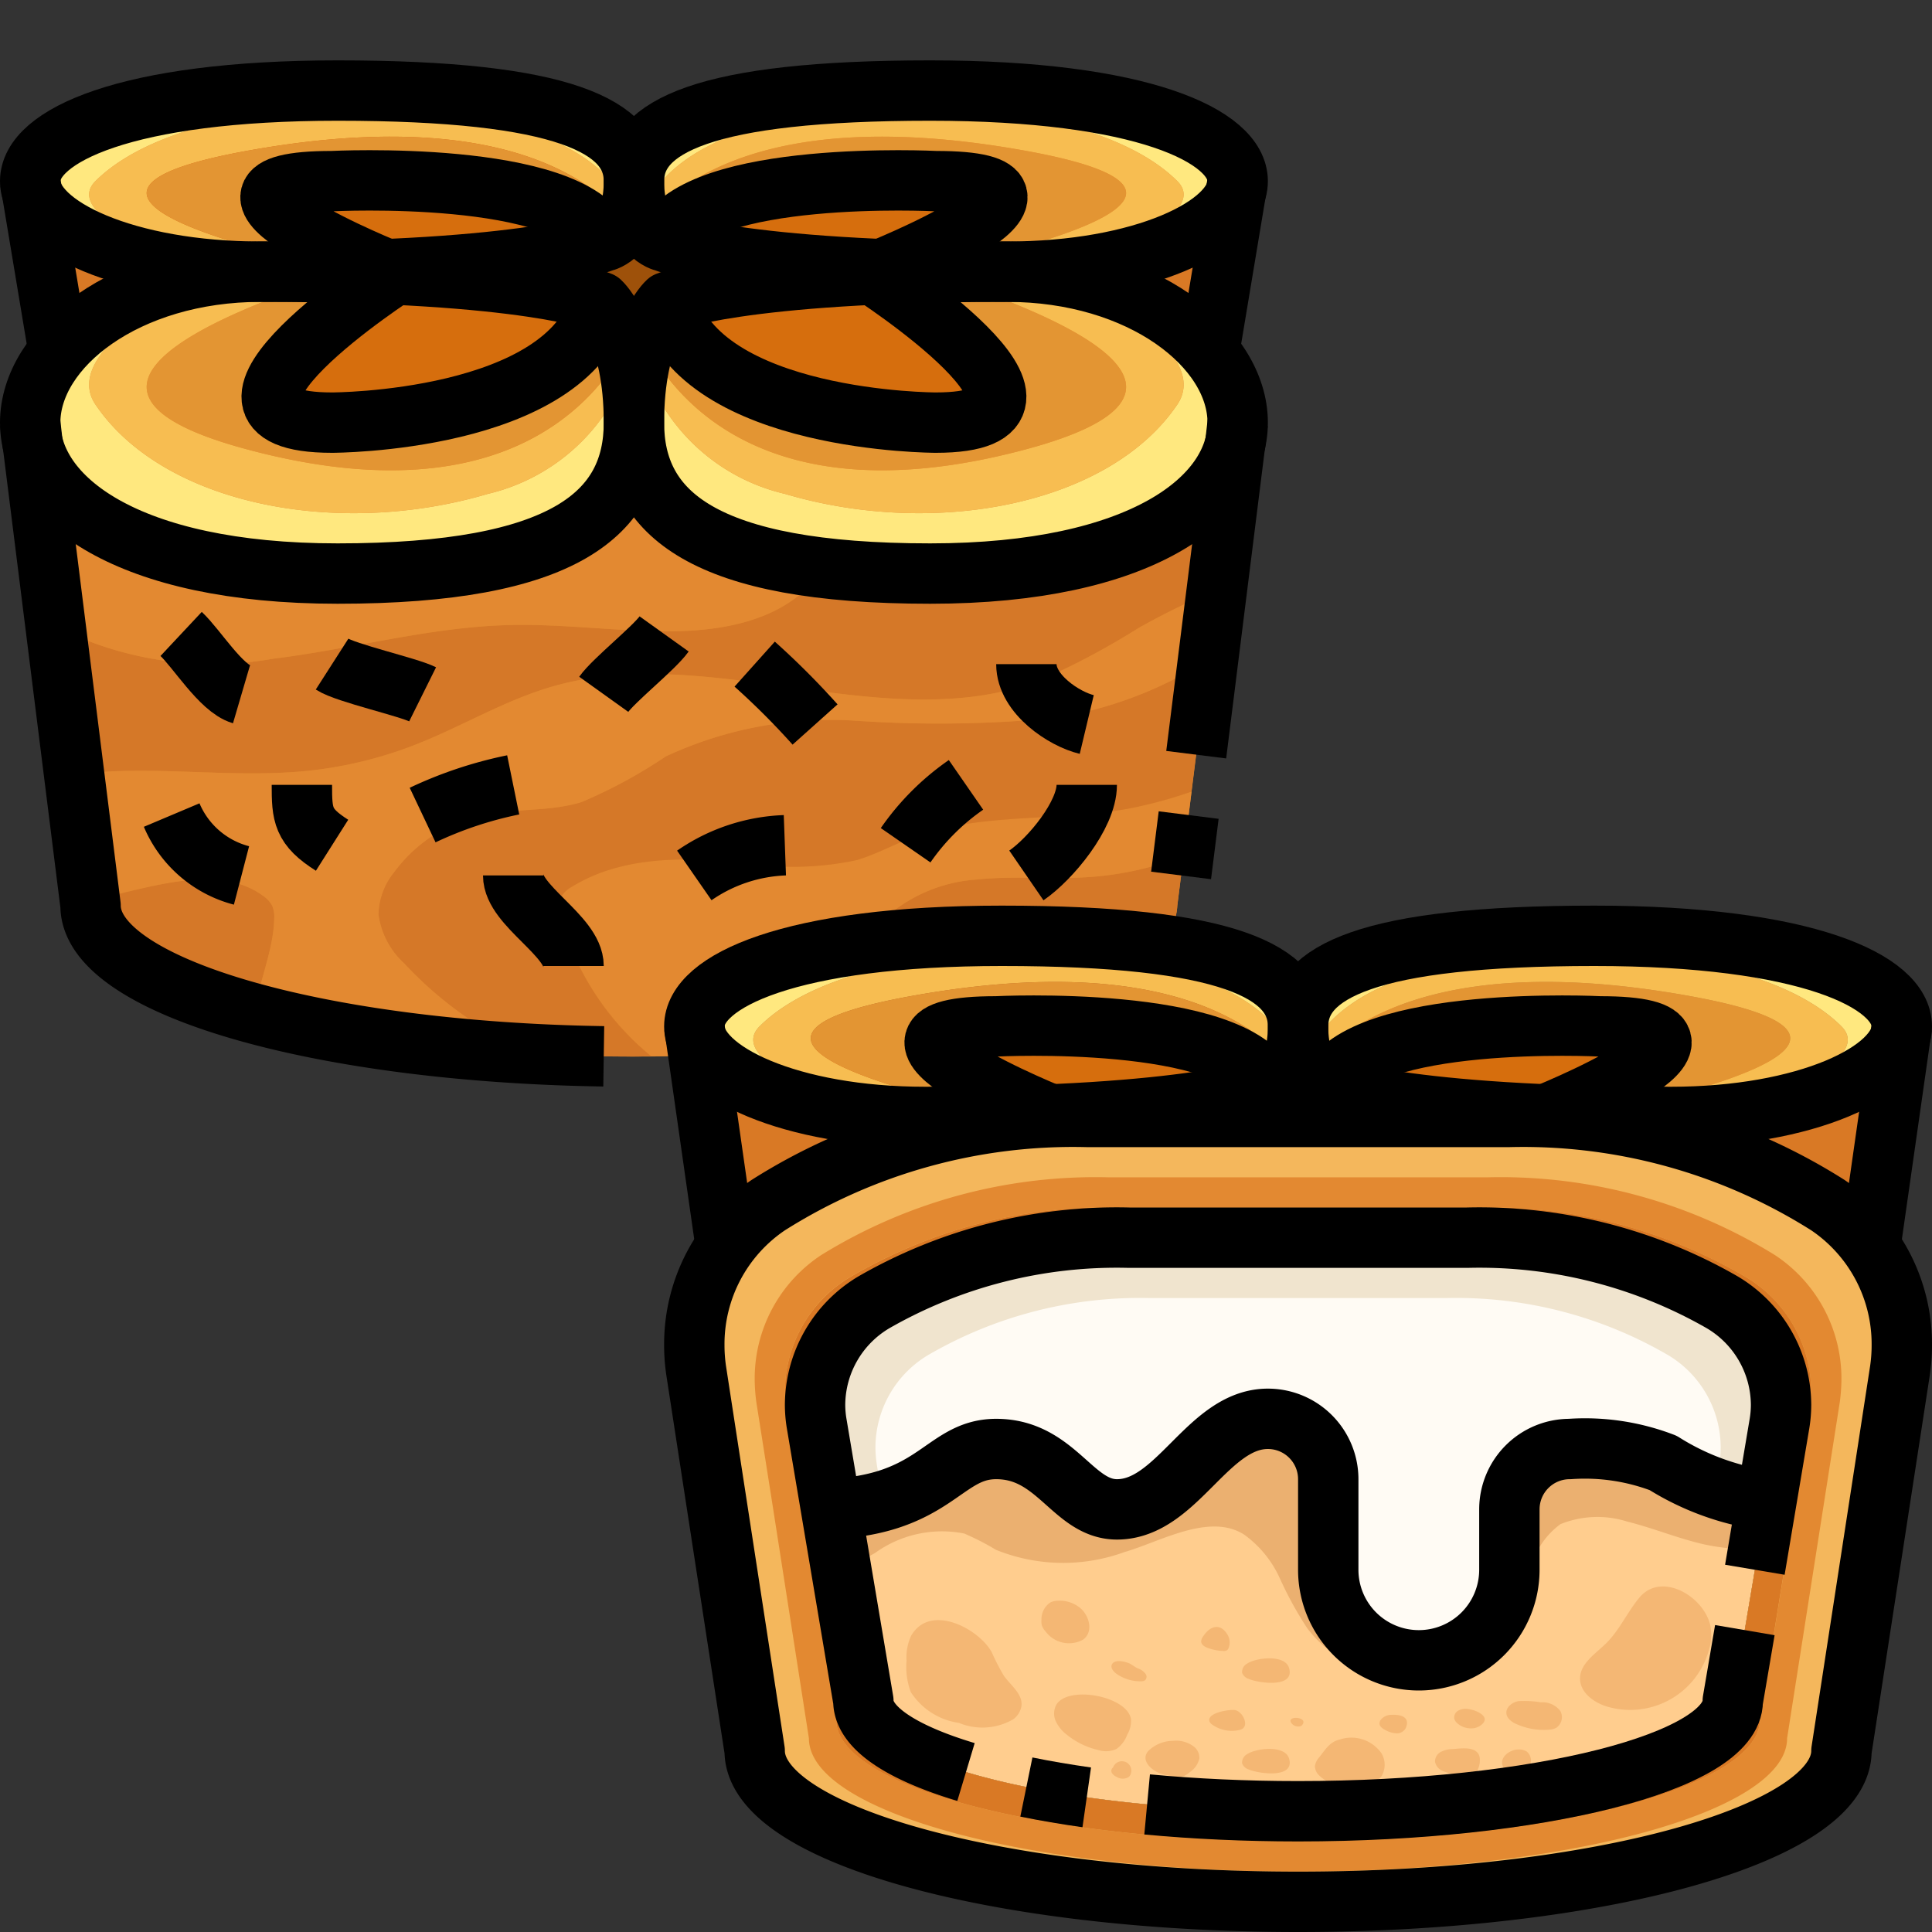 <svg xmlns="http://www.w3.org/2000/svg" viewBox="0 0 64 64"><rect x="0" y="0" width="64" height="64" fill="#333333" stroke="none"/><g id="_07-kouign-amann" data-name="07-kouign-amann"><path d="M36,37c-.34,0-.67.01-1,.02V37s-.07-.03-.2-.08C40.34,36.68,42,36,42,36s1-.2,1-2c0,1.8,1,2,1,2s1.66.68,7.2.92c-.13.05-.2.08-.2.08v.02c-.33-.01-.66-.02-1-.02Z" style="fill:#7f4136"/><path d="M13.08,9.09C11.82,9.04,10.35,9,8.64,9c1.59,0,2.97-.03,4.16-.08C18.34,8.68,20,8,20,8s1-.2,1-2c0,1.8,1,2,1,2s1.66.68,7.2.92c1.19.05,2.57.08,4.16.08-1.71,0-3.18.04-4.44.09-5.28.26-6.81.91-6.81.91S21,11,21,14c0-3-1.11-4-1.11-4S18.36,9.35,13.08,9.09Z" style="fill:#9e510a"/><path d="M53,34c5.01,0-.64,2.44-1.8,2.92C45.66,36.68,44,36,44,36,45.11,33.6,53,34,53,34Z" style="fill:#df862a"/><path d="M33,34s7.89-.4,9,2c0,0-1.66.68-7.2.92C33.64,36.44,27.99,34,33,34Z" style="fill:#df862a"/><path d="M28.92,9.09C29.95,9.77,36.11,14,31,14c0,0-7.78,0-8.89-4C22.11,10,23.64,9.35,28.92,9.09Z" style="fill:#df862a"/><path d="M19.89,10C18.78,14,11,14,11,14c-5.11,0,1.05-4.23,2.08-4.91C18.36,9.35,19.89,10,19.89,10Z" style="fill:#df862a"/><path d="M11,6s7.89-.4,9,2c0,0-1.66.68-7.2.92C11.64,8.44,5.99,6,11,6Z" style="fill:#df862a"/><path d="M31,6c5.01,0-.64,2.44-1.8,2.92C23.66,8.68,22,8,22,8,23.11,5.6,31,6,31,6Z" style="fill:#df862a"/><path d="M44,36s-1-.2-1-2,2.29-3,9.81-3C59.82,31,63,32.5,63,34l-.04.28c-.36,1.4-3.42,2.72-7.6,2.72-1.59,0-2.97-.03-4.16-.08C52.36,36.44,58.01,34,53,34,53,34,45.11,33.6,44,36Z" style="fill:#d76711"/><path d="M33.19,31a40.49,40.49,0,0,1,5.21.28c3.43.45,4.6,1.43,4.6,2.72,0,1.8-1,2-1,2-1.11-2.4-9-2-9-2-5.01,0,.64,2.44,1.8,2.92-1.19.05-2.57.08-4.16.08-3.5,0-6.21-.92-7.21-2.05a1.549,1.549,0,0,1-.39-.67L23,34C23,32.5,26.18,31,33.19,31Z" style="fill:#d76711"/><path d="M31,6s-7.89-.4-9,2c0,0-1-.2-1-2s2.29-3,9.81-3C37.82,3,41,4.5,41,6l-.05.31C40.55,7.7,37.51,9,33.36,9c-1.59,0-2.97-.03-4.16-.08C30.36,8.44,36.01,6,31,6Z" style="fill:#d76711"/><path d="M20,8c-1.11-2.4-9-2-9-2-5.01,0,.64,2.44,1.8,2.92-1.19.05-2.57.08-4.16.08C4.49,9,1.45,7.7,1.05,6.31L1,6C1,4.5,4.18,3,11.19,3,18.71,3,21,4.2,21,6S20,8,20,8Z" style="fill:#d76711"/><path d="M1.94,11.66A8.71,8.71,0,0,1,8.64,9c1.71,0,3.18.04,4.44.09C12.05,9.77,5.89,14,11,14c0,0,7.78,0,8.89-4,0,0,1.11,1,1.11,4s-2.29,5-9.81,5c-6.31,0-9.52-2.03-10.1-4.26a.06.06,0,0,0-.01-.04L1,14A3.642,3.642,0,0,1,1.94,11.66Z" style="fill:#d76711"/><path d="M21,14c0-3,1.11-4,1.11-4C23.22,14,31,14,31,14c5.11,0-1.05-4.23-2.08-4.91C30.18,9.04,31.65,9,33.36,9a8.71,8.71,0,0,1,6.7,2.66A3.642,3.642,0,0,1,41,14l-.08.7a.06.06,0,0,0-.01.04C40.33,16.97,37.12,19,30.81,19,23.29,19,21,17,21,14Z" style="fill:#d76711"/><path d="M59,46.53a4.457,4.457,0,0,1-.05.63l-.43,2.55L58,49.62a8.5,8.5,0,0,1-2.91-1.16A7.275,7.275,0,0,0,52,48a2.006,2.006,0,0,0-2,2v2a3,3,0,0,1-6,0V49a2.015,2.015,0,0,0-2-2c-2,0-3,3-5,3-1.47,0-2-2-4-2-1.75,0-1.98,1.82-5.47,1.99l-.48-2.83a4.457,4.457,0,0,1-.05-.63,3.981,3.981,0,0,1,1.96-3.4A16.215,16.215,0,0,1,37.4,41H48.6a16.215,16.215,0,0,1,8.44,2.13A3.981,3.981,0,0,1,59,46.53Z" style="fill:#fffbf4"/><path d="M58.52,49.71,57.4,56.35C57.4,58.36,50.95,60,43,60s-14.4-1.64-14.4-3.65l-1.07-6.36C31.02,49.82,31.25,48,33,48c2,0,2.53,2,4,2,2,0,3-3,5-3a2.015,2.015,0,0,1,2,2v3a3,3,0,0,0,6,0V50a2.006,2.006,0,0,1,2-2,7.275,7.275,0,0,1,3.09.46A8.5,8.5,0,0,0,58,49.62Z" style="fill:#ffcd8e"/><path d="M27.53,49.99l1.07,6.36C28.6,58.36,35.05,60,43,60s14.4-1.64,14.4-3.65l1.12-6.64.43-2.55a4.457,4.457,0,0,0,.05-.63,3.981,3.981,0,0,0-1.96-3.4A16.215,16.215,0,0,0,48.6,41H37.4a16.215,16.215,0,0,0-8.44,2.13A3.981,3.981,0,0,0,27,46.53a4.457,4.457,0,0,0,.05.63ZM63,44.57a4.989,4.989,0,0,1-.07.86L61,58c0,2.76-8.06,5-18,5s-18-2.24-18-5L23.07,45.43a4.989,4.989,0,0,1-.07-.86,5.687,5.687,0,0,1,.64-2.64,4.622,4.622,0,0,1,.53-.8,4.814,4.814,0,0,1,1.29-1.21A18.422,18.422,0,0,1,35,37.02c.33-.01.66-.02,1-.02H50c.34,0,.67.01,1,.02a18.422,18.422,0,0,1,9.54,2.9,4.814,4.814,0,0,1,1.29,1.21A5.566,5.566,0,0,1,63,44.57Z" style="fill:#f4b75c"/><path d="M62.96,34.28,62,41l-.17.13a4.814,4.814,0,0,0-1.29-1.21A18.422,18.422,0,0,0,51,37.02V37s.07-.03.2-.08c1.19.05,2.57.08,4.16.08C59.54,37,62.6,35.68,62.96,34.28Z" style="fill:#d07232"/><path d="M24,41l-.86-6.04a2.715,2.715,0,0,0,.29-.01c1,1.13,3.71,2.05,7.21,2.05,1.59,0,2.97-.03,4.16-.08.13.05.2.08.2.08v.02a18.422,18.422,0,0,0-9.54,2.9,4.814,4.814,0,0,0-1.29,1.21Z" style="fill:#d07232"/><path d="M1.05,6.31C1.45,7.7,4.49,9,8.64,9a8.71,8.71,0,0,0-6.7,2.66Z" style="fill:#d97925"/><path d="M40.95,6.31l-.89,5.35A8.71,8.71,0,0,0,33.36,9C37.51,9,40.55,7.7,40.95,6.31Z" style="fill:#d97925"/><path d="M1.09,14.74C1.67,16.97,4.88,19,11.19,19,18.71,19,21,17,21,14c0,3,2.29,5,9.81,5,6.31,0,9.52-2.03,10.1-4.26L39,30a1.88,1.88,0,0,1-.6,1.28A40.49,40.49,0,0,0,33.19,31C26.18,31,23,32.5,23,34l.04.28.1.68c-.7.03-1.42.04-2.14.04-9.94,0-18-2.24-18-5Z" style="fill:#df862a"/><path d="M51.2,36.92c-.13.05-.2.08-.2.08v.02c-.33-.01-.66-.02-1-.02H36c-.34,0-.67.01-1,.02V37s-.07-.03-.2-.08C40.34,36.68,42,36,42,36s1-.2,1-2c0,1.8,1,2,1,2S45.66,36.68,51.2,36.92Z" style="fill:#9e510a"/><path d="M35,37v.02a18.422,18.422,0,0,0-9.54,2.9A5.484,5.484,0,0,0,24,41.34V41l-.96-6.72c.36,1.4,3.42,2.72,7.6,2.72,1.59,0,2.97-.03,4.16-.08C34.93,36.97,35,37,35,37Z" style="fill:#d97925"/><path d="M62.96,34.28,62,41v.34a5.484,5.484,0,0,0-1.46-1.42A18.422,18.422,0,0,0,51,37.02V37s.07-.03.2-.08c1.19.05,2.57.08,4.16.08C59.54,37,62.6,35.68,62.96,34.28Z" style="fill:#d97925"/><path d="M21,7c0,1.8,1,2,1,2a11.749,11.749,0,0,0,2.363.505c1.048-.157,2.522-.315,4.557-.415C30.18,9.04,31.65,9,33.36,9c-1.59,0-2.97-.03-4.16-.08C23.66,8.68,22,8,22,8s-1-.2-1-2c0,1.8-1,2-1,2s-1.66.68-7.2.92c-1.19.05-2.57.08-4.16.08,1.71,0,3.18.04,4.44.09,2.035.1,3.509.258,4.557.415A11.749,11.749,0,0,0,20,9S21,8.8,21,7Z" style="fill:#824308"/><path d="M52.81,31C45.29,31,43,32.2,43,34a3.915,3.915,0,0,0,.029.412C44.537,33.515,47,33,50.81,33c5.309,0,8.416,1.439,9.616,3.223,1.4-.5,2.317-1.2,2.524-1.913L63,34C63,32.5,59.82,31,52.81,31Z" style="fill:#b66420"/><path d="M35.19,33c3.81,0,6.273.515,7.781,1.412A3.915,3.915,0,0,0,43,34c0-1.8-2.29-3-9.81-3C26.18,31,23,32.5,23,34l.05.31c.207.718,1.121,1.41,2.524,1.913C26.774,34.439,29.881,33,35.19,33Z" style="fill:#b66420"/><path d="M10.1,25.544a13.685,13.685,0,0,0,3.644-.869c1.531-.6,2.955-1.468,4.532-1.927,5.237-1.523,11.108,1.736,16.2-.222a25.084,25.084,0,0,0,3.255-1.733,25.064,25.064,0,0,1,2.579-1.257l.6-4.8C40.33,16.97,37.12,19,30.81,19a30.069,30.069,0,0,1-3.537-.188,3.575,3.575,0,0,1-.357.482c-1.2,1.336-3.169,1.638-4.964,1.618-1.705-.018-3.4-.251-5.108-.206-2.625.069-5.185.794-7.791,1.114a11.484,11.484,0,0,1-7.211-1.069l.616,4.919c.442-.06.887-.1,1.327-.12C5.89,25.466,8.005,25.748,10.1,25.544Z" style="fill:#d57828"/><path d="M9.053,21.82c2.606-.32,5.166-1.045,7.791-1.114,1.7-.045,3.4.188,5.108.206,1.795.02,3.764-.282,4.964-1.618a3.575,3.575,0,0,0,.357-.482C22.552,18.252,21,16.465,21,14c0,3-2.29,5-9.81,5-6.31,0-9.52-2.03-10.1-4.26l.752,6.011A11.484,11.484,0,0,0,9.053,21.82Z" style="fill:#e38931"/><path d="M9.02,30.006a.9.9,0,0,0-.292-.323c-1.119-.833-2.68-.562-4.04-.253-.569.129-1.142.272-1.7.438L3,30c0,1.4,2.088,2.669,5.441,3.577.12-1.036.626-2.089.644-3.156A.956.956,0,0,0,9.02,30.006Z" style="fill:#d57828"/><path d="M32.354,29.136A5.078,5.078,0,0,0,29.7,30.1a3.147,3.147,0,0,0-.892,1.138A36.672,36.672,0,0,1,33.19,31a40.49,40.49,0,0,1,5.21.28A1.88,1.88,0,0,0,39,30l.206-1.642a10.7,10.7,0,0,1-3.994.721C34.259,29.092,33.3,29.035,32.354,29.136Z" style="fill:#d57828"/><path d="M37.316,26.8c-2.382.427-4.911.1-7.169.975-.59.228-1.151.534-1.757.715a10.021,10.021,0,0,1-3.8.079c-1.922-.181-3.986-.211-5.631.8a.934.934,0,0,0-.384.368.946.946,0,0,0-.027.563,9.085,9.085,0,0,0,3.026,4.686c.527,0,1.057-.007,1.57-.029l-.1-.68L23,34c0-1.141,1.846-2.28,5.81-2.761A3.147,3.147,0,0,1,29.7,30.1a5.078,5.078,0,0,1,2.652-.965c.948-.1,1.905-.044,2.858-.057a10.7,10.7,0,0,0,3.994-.721l.266-2.133A14.9,14.9,0,0,1,37.316,26.8Z" style="fill:#e38931"/><path d="M18.544,30.3a.946.946,0,0,1,.027-.563.934.934,0,0,1,.384-.368c1.645-1.012,3.709-.982,5.631-.8a10.021,10.021,0,0,0,3.8-.079c.606-.181,1.167-.487,1.757-.715,2.258-.871,4.787-.548,7.169-.975a14.9,14.9,0,0,0,2.156-.577l.548-4.374-.138.088a13.192,13.192,0,0,1-5.013,1.853,40.318,40.318,0,0,1-6.494.085,12.947,12.947,0,0,0-6.324,1.181,16.437,16.437,0,0,1-2.79,1.512c-1.076.332-2.244.2-3.342.442a4.917,4.917,0,0,0-2.86,1.872,2.306,2.306,0,0,0-.525,1.409,2.694,2.694,0,0,0,.861,1.629,12.576,12.576,0,0,0,4.247,2.988c1.089.057,2.209.09,3.358.09.192,0,.379-.009.57-.011A9.085,9.085,0,0,1,18.544,30.3Z" style="fill:#d57828"/><path d="M13.4,31.922a2.694,2.694,0,0,1-.861-1.629,2.306,2.306,0,0,1,.525-1.409,4.917,4.917,0,0,1,2.86-1.872c1.1-.247,2.266-.11,3.342-.442a16.437,16.437,0,0,0,2.79-1.512,12.947,12.947,0,0,1,6.324-1.181,40.318,40.318,0,0,0,6.494-.085,13.192,13.192,0,0,0,5.013-1.853l.138-.088.29-2.315a25.064,25.064,0,0,0-2.579,1.257,25.084,25.084,0,0,1-3.255,1.733c-5.09,1.958-10.961-1.3-16.2.222-1.577.459-3,1.33-4.532,1.927a13.685,13.685,0,0,1-3.644.869c-2.1.2-4.212-.078-6.317.006-.44.018-.885.06-1.327.12l.525,4.2c.563-.166,1.136-.309,1.7-.438,1.36-.309,2.921-.58,4.04.253a.9.9,0,0,1,.292.323.956.956,0,0,1,.065.415c-.018,1.067-.524,2.12-.644,3.156a45.242,45.242,0,0,0,9.2,1.333A12.576,12.576,0,0,1,13.4,31.922Z" style="fill:#e38931"/><path d="M57.04,43.13A16.215,16.215,0,0,0,48.6,41H37.4a16.215,16.215,0,0,0-8.44,2.13A3.981,3.981,0,0,0,27,46.53a4.457,4.457,0,0,0,.05.63l.48,2.83a7.464,7.464,0,0,0,1.715-.267l-.2-1.211A4.12,4.12,0,0,1,29,47.948a3.577,3.577,0,0,1,1.715-3.042A13.946,13.946,0,0,1,38.1,43h9.8a13.946,13.946,0,0,1,7.385,1.906A3.577,3.577,0,0,1,57,47.948a4.12,4.12,0,0,1-.044.564l-.131.8A3.75,3.75,0,0,0,58,49.62l.52.09.43-2.55a4.457,4.457,0,0,0,.05-.63A3.981,3.981,0,0,0,57.04,43.13Z" style="fill:#f0e4ce"/><path d="M11,6c-5.01,0,.64,2.44,1.8,2.92C18.34,8.68,20,8,20,8,18.89,5.6,11,6,11,6Z" style="fill:#d66e0d"/><path d="M16.162,4c-5-1-10.764-.236-13,2-.894.894,1.213,1.988,3.814,2.925C7.508,8.972,8.062,9,8.64,9c1.044,0,1.989-.014,2.858-.037C6.581,7.909,1.248,6.257,8.162,5c8.41-1.529,11.552,1.029,12.569,2.32a2.145,2.145,0,0,0,.142-.368C20.361,5.846,19.114,4.59,16.162,4Z" style="fill:#f7bd51"/><path d="M3.162,6c2.236-2.236,8-3,13-2,2.952.59,4.2,1.846,4.711,2.952A3.341,3.341,0,0,0,21,6c0-1.8-2.29-3-9.81-3C4.18,3,1,4.5,1,6l.05.31c.344,1.2,2.647,2.324,5.926,2.615C4.375,7.988,2.268,6.894,3.162,6Z" style="fill:#ffe87f"/><path d="M8.162,5C1.248,6.257,6.581,7.909,11.5,8.963c.454-.012.893-.026,1.3-.043C11.64,8.44,5.99,6,11,6c0,0,7.89-.4,9,2a1.237,1.237,0,0,0,.731-.68C19.714,6.029,16.572,3.471,8.162,5Z" style="fill:#e39533"/><path d="M31,6s-7.89-.4-9,2c0,0,1.66.68,7.2.92C30.36,8.44,36.01,6,31,6Z" style="fill:#d66e0d"/><path d="M34,5C25.3,3.418,22.237,6.211,21.335,7.449A1.155,1.155,0,0,0,22,8c1.11-2.4,9-2,9-2,5.01,0-.64,2.44-1.8,2.92.452.019.94.034,1.447.047C35.568,7.913,40.923,6.259,34,5Z" style="fill:#e39533"/><path d="M39,6c-2.236-2.236-8-3-13-2-3.152.63-4.354,2.018-4.8,3.173a1.92,1.92,0,0,0,.133.276C22.237,6.211,25.3,3.418,34,5c6.923,1.259,1.568,2.913-3.353,3.967.83.02,1.726.033,2.713.033a18.607,18.607,0,0,0,1.889-.1C37.821,7.971,39.887,6.887,39,6Z" style="fill:#f7bd51"/><path d="M30.81,3C23.29,3,21,4.2,21,6a3.045,3.045,0,0,0,.2,1.173C21.646,6.018,22.848,4.63,26,4c5-1,10.764-.236,13,2,.887.887-1.179,1.971-3.751,2.9,3.159-.323,5.365-1.424,5.7-2.593L41,6C41,4.5,37.82,3,30.81,3Z" style="fill:#ffe87f"/><path d="M33,34c-5.01,0,.64,2.44,1.8,2.92C40.34,36.68,42,36,42,36,40.89,33.6,33,34,33,34Z" style="fill:#d66e0d"/><path d="M38.162,32c-5-1-10.764-.236-13,2-.894.894,1.213,1.988,3.814,2.925.532.047,1.086.075,1.664.075,1.044,0,1.989-.014,2.858-.037-4.917-1.054-10.25-2.706-3.336-3.963,8.41-1.529,11.552,1.029,12.569,2.32a2.145,2.145,0,0,0,.142-.368C42.361,33.846,41.114,32.59,38.162,32Z" style="fill:#f7bd51"/><path d="M25.162,34c2.236-2.236,8-3,13-2,2.952.59,4.2,1.846,4.711,2.952A3.341,3.341,0,0,0,43,34c0-1.8-2.29-3-9.81-3C26.18,31,23,32.5,23,34l.05.31c.344,1.2,2.647,2.324,5.926,2.615C26.375,35.988,24.268,34.894,25.162,34Z" style="fill:#ffe87f"/><path d="M30.162,33c-6.914,1.257-1.581,2.909,3.336,3.963.454-.012.893-.026,1.3-.043C33.64,36.44,27.99,34,33,34c0,0,7.89-.4,9,2a1.237,1.237,0,0,0,.731-.68C41.714,34.029,38.572,31.471,30.162,33Z" style="fill:#e39533"/><path d="M53,34s-7.89-.4-9,2c0,0,1.66.68,7.2.92C52.36,36.44,58.01,34,53,34Z" style="fill:#d66e0d"/><path d="M56,33c-8.7-1.582-11.763,1.211-12.665,2.449A1.155,1.155,0,0,0,44,36c1.11-2.4,9-2,9-2,5.01,0-.64,2.44-1.8,2.92.452.019.94.034,1.447.047C57.568,35.913,62.923,34.259,56,33Z" style="fill:#e39533"/><path d="M61,34c-2.236-2.236-8-3-13-2-3.152.63-4.354,2.018-4.8,3.173a1.92,1.92,0,0,0,.133.276C44.237,34.211,47.3,31.418,56,33c6.923,1.259,1.568,2.913-3.353,3.967.83.02,1.726.033,2.713.033a18.607,18.607,0,0,0,1.889-.1C59.821,35.971,61.887,34.887,61,34Z" style="fill:#f7bd51"/><path d="M52.81,31C45.29,31,43,32.2,43,34a3.045,3.045,0,0,0,.2,1.173C43.646,34.018,44.848,32.63,48,32c5-1,10.764-.236,13,2,.887.887-1.179,1.971-3.751,2.9,3.159-.323,5.365-1.424,5.7-2.593L63,34C63,32.5,59.82,31,52.81,31Z" style="fill:#ffe87f"/><path d="M31,14c5.11,0-1.05-4.23-2.08-4.91-5.28.26-6.81.91-6.81.91C23.22,14,31,14,31,14Z" style="fill:#d66e0d"/><path d="M11,14s7.78,0,8.89-4c0,0-1.53-.65-6.81-.91C12.05,9.77,5.89,14,11,14Z" style="fill:#d66e0d"/><path d="M8.162,14.88c8.26,2.223,11.445-1.4,12.519-3.337A3.6,3.6,0,0,0,19.89,10C18.78,14,11,14,11,14c-5.11,0,1.05-4.23,2.08-4.91-.512-.02-1.069-.038-1.653-.053C6.531,10.6,1.281,13.029,8.162,14.88Z" style="fill:#e39533"/><path d="M3.162,13.4c2.236,3.31,8,4.441,13,2.96a6.5,6.5,0,0,0,4.666-4.243c-.043-.213-.094-.4-.147-.574-1.074,1.941-4.259,5.56-12.519,3.337C1.281,13.029,6.531,10.6,11.427,9.037,10.575,9.015,9.655,9,8.64,9a11.145,11.145,0,0,0-1.827.157C4.287,10.524,2.286,12.1,3.162,13.4Z" style="fill:#f7bd51"/><path d="M16.162,16.36c-5,1.481-10.764.35-13-2.96-.876-1.3,1.125-2.876,3.651-4.243a8,8,0,0,0-4.873,2.5A3.642,3.642,0,0,0,1,14l.08.7a.06.06,0,0,1,.01.04C1.67,16.97,4.88,19,11.19,19,18.71,19,21,17,21,14a9.577,9.577,0,0,0-.172-1.883A6.5,6.5,0,0,1,16.162,16.36Z" style="fill:#ffe87f"/><path d="M34,14.88c6.887-1.853,1.622-4.286-3.278-5.847-.641.016-1.246.035-1.8.057C29.95,9.77,36.11,14,31,14c0,0-7.78,0-8.89-4a3.362,3.362,0,0,0-.733,1.348C22.34,13.226,25.452,17.181,34,14.88Z" style="fill:#e39533"/><path d="M26,16.36c5,1.481,10.764.35,13-2.96.869-1.286-1.095-2.852-3.593-4.211A11.171,11.171,0,0,0,33.36,9c-.955,0-1.828.013-2.638.033,4.9,1.561,10.165,3.994,3.278,5.847-8.548,2.3-11.66-1.654-12.623-3.532-.048.143-.089.31-.131.48A6.474,6.474,0,0,0,26,16.36Z" style="fill:#f7bd51"/><path d="M40.06,11.66a7.894,7.894,0,0,0-4.653-2.471c2.5,1.359,4.462,2.925,3.593,4.211-2.236,3.31-8,4.441-13,2.96a6.474,6.474,0,0,1-4.754-4.532A8.886,8.886,0,0,0,21,14c0,3,2.29,5,9.81,5,6.31,0,9.52-2.03,10.1-4.26a.06.06,0,0,1,.01-.04L41,14A3.642,3.642,0,0,0,40.06,11.66Z" style="fill:#ffe87f"/><path d="M58.8,41.578A17.272,17.272,0,0,0,49.3,39H36.7a17.272,17.272,0,0,0-9.5,2.578A4.9,4.9,0,0,0,25,45.694a5.934,5.934,0,0,0,.056.763l.54,3.426,1.2,7.7C26.8,60.015,34.056,62,43,62s16.2-1.985,16.2-4.418l1.26-8.038.484-3.087A5.934,5.934,0,0,0,61,45.694,4.9,4.9,0,0,0,58.8,41.578Zm1.152,5.23-.457,2.819L58.3,56.966C58.3,59.187,51.447,61,43,61s-15.3-1.813-15.3-4.034l-1.137-7.03-.51-3.128a5.1,5.1,0,0,1-.053-.7,4.436,4.436,0,0,1,2.083-3.758A16.721,16.721,0,0,1,37.05,40h11.9a16.721,16.721,0,0,1,8.967,2.354A4.436,4.436,0,0,1,60,46.112,5.1,5.1,0,0,1,59.947,46.808Z" style="fill:#e38931"/><path d="M57.917,42.354A16.721,16.721,0,0,0,48.95,40H37.05a16.721,16.721,0,0,0-8.967,2.354A4.436,4.436,0,0,0,26,46.112a5.1,5.1,0,0,0,.053.7l.51,3.128,1.137,7.03C27.7,59.187,34.553,61,43,61s15.3-1.813,15.3-4.034l1.19-7.339.457-2.819a5.1,5.1,0,0,0,.053-.7A4.436,4.436,0,0,0,57.917,42.354ZM58.95,47.16l-.43,2.55L57.4,56.35C57.4,58.36,50.95,60,43,60s-14.4-1.64-14.4-3.65l-1.07-6.36-.48-2.83a4.457,4.457,0,0,1-.05-.63,3.981,3.981,0,0,1,1.96-3.4A16.215,16.215,0,0,1,37.4,41H48.6a16.215,16.215,0,0,1,8.44,2.13A3.981,3.981,0,0,1,59,46.53,4.457,4.457,0,0,1,58.95,47.16Z" style="fill:#d97925"/><path d="M31.941,50.8a8.558,8.558,0,0,1,1.052.54,5.935,5.935,0,0,0,4.266.071c1.157-.331,2.8-1.311,3.954-.576a3.631,3.631,0,0,1,1.181,1.444A11.961,11.961,0,0,0,43.3,53.93a3.814,3.814,0,0,0,2.079,1.405,7.108,7.108,0,0,0,1.357.18,6.863,6.863,0,0,0,1.719-.045,2.5,2.5,0,0,0,1.483-.81,4.5,4.5,0,0,0,.689-2.192,2.623,2.623,0,0,1,1.064-1.978,3.268,3.268,0,0,1,2.212-.086c.865.215,1.69.563,2.559.758a7.465,7.465,0,0,0,1.783.158l.272-1.61L58,49.62a8.5,8.5,0,0,1-2.91-1.16A7.275,7.275,0,0,0,52,48a2.006,2.006,0,0,0-2,2v2a3,3,0,0,1-6,0V49a2.015,2.015,0,0,0-2-2c-2,0-3,3-5,3-1.47,0-2-2-4-2-1.75,0-1.98,1.82-5.47,1.99l.342,2.034c.381-.17.753-.378,1.113-.578A3.793,3.793,0,0,1,31.941,50.8Z" style="fill:#ebb070"/><path d="M54.31,52.919c-.4.478-.657,1.074-1.1,1.513-.357.352-.866.668-.869,1.169,0,.474.471.813.927.941a2.707,2.707,0,0,0,3.347-1.9,1.678,1.678,0,0,0,.038-.811C56.428,52.873,55.037,52.054,54.31,52.919Z" style="fill:#f4b774"/><path d="M50.3,56.352c-.2.036-.413.193-.4.4.014.176.186.3.347.366a2.192,2.192,0,0,0,1.06.18.593.593,0,0,0,.246-.062.425.425,0,0,0,.134-.558.74.74,0,0,0-.644-.286A3.366,3.366,0,0,0,50.3,56.352Z" style="fill:#f4b774"/><path d="M30.184,54.184a1.689,1.689,0,0,0-.153.826,2.376,2.376,0,0,0,.14,1.042,2.273,2.273,0,0,0,1.594,1.021,2.035,2.035,0,0,0,1.806-.123.688.688,0,0,0,.267-.44c.044-.395-.354-.675-.585-1a7.467,7.467,0,0,1-.4-.777C32.42,53.943,30.81,53.1,30.184,54.184Z" style="fill:#f4b774"/><path d="M34.993,56.47a.614.614,0,0,0-.012.563,1.239,1.239,0,0,0,.374.444,2.557,2.557,0,0,0,1.047.5.827.827,0,0,0,.585-.042.99.99,0,0,0,.353-.47.9.9,0,0,0,.126-.514C37.343,56.182,35.388,55.82,34.993,56.47Z" style="fill:#f4b774"/><path d="M35.806,53.286a1.06,1.06,0,0,0-.771-.259.593.593,0,0,0-.235.053.664.664,0,0,0-.3.573.554.554,0,0,0,.016.2.525.525,0,0,0,.116.186.967.967,0,0,0,1.251.274C36.229,54.05,36.082,53.537,35.806,53.286Z" style="fill:#f4b774"/><path d="M36.831,55.141c-.048.109.049.227.146.3a1.372,1.372,0,0,0,.821.254.217.217,0,0,0,.137-.037.162.162,0,0,0,.025-.192.509.509,0,0,0-.273-.2c-.088-.042-.158-.1-.242-.148C37.309,55.047,36.919,54.943,36.831,55.141Z" style="fill:#f4b774"/><path d="M48.12,57.94a.869.869,0,0,0-.39.094.359.359,0,0,0-.193.33.426.426,0,0,0,.252.3,1.848,1.848,0,0,0,.915.123.313.313,0,0,0,.146-.029.3.3,0,0,0,.113-.161.7.7,0,0,0,.05-.4C48.923,57.828,48.385,57.923,48.12,57.94Z" style="fill:#f4b774"/><path d="M50.29,57.954a.5.5,0,0,1,.281.065.392.392,0,0,1,.045.567.562.562,0,0,1-.8-.014C49.609,58.243,50,57.959,50.29,57.954Z" style="fill:#f4b774"/><path d="M48.632,56.614a.524.524,0,0,0-.32.049.26.26,0,0,0-.136.275.3.3,0,0,0,.08.13.66.66,0,0,0,.385.181.561.561,0,0,0,.369-.067C49.464,56.893,48.915,56.645,48.632,56.614Z" style="fill:#f4b774"/><path d="M44.392,57.621c-.34.075-.472.318-.683.582a.57.57,0,0,0-.151.3.443.443,0,0,0,.129.3,1.508,1.508,0,0,0,1.24.407,1.049,1.049,0,0,0,.834-.365.739.739,0,0,0,0-.768A1.215,1.215,0,0,0,44.392,57.621Z" style="fill:#f4b774"/><path d="M46.081,56.806a.452.452,0,0,0-.339.162.209.209,0,0,0-.045.123c0,.1.1.174.2.221a.825.825,0,0,0,.363.107.334.334,0,0,0,.311-.181C46.728,56.861,46.373,56.79,46.081,56.806Z" style="fill:#f4b774"/><path d="M38.854,57.668a1.168,1.168,0,0,0-.825.346c-.263.324.154.657.444.747a2.274,2.274,0,0,0,.485.094.6.6,0,0,0,.274-.027.7.7,0,0,0,.18-.122.743.743,0,0,0,.318-.453.474.474,0,0,0-.151-.37A.963.963,0,0,0,38.854,57.668Z" style="fill:#f4b774"/><path d="M36.856,58.562a.141.141,0,0,0-.018.178.339.339,0,0,0,.151.12.372.372,0,0,0,.408,0,.257.257,0,0,0,.071-.13.312.312,0,0,0-.594-.187" style="fill:#f4b774"/><path d="M40.075,57.045a.255.255,0,0,0,.085.088,1.118,1.118,0,0,0,.922.168c.339-.09.09-.615-.177-.653C40.716,56.621,39.93,56.745,40.075,57.045Z" style="fill:#f4b774"/><path d="M39.857,54.205a.31.31,0,0,0-.067.172c.005.109.119.177.221.214a1.64,1.64,0,0,0,.509.1.187.187,0,0,0,.134-.031.163.163,0,0,0,.044-.066.5.5,0,0,0-.033-.44C40.419,53.742,40.075,53.87,39.857,54.205Z" style="fill:#f4b774"/><path d="M41.307,58.113a.315.315,0,0,0-.161.3.339.339,0,0,0,.212.2c.294.134,1.547.331,1.344-.359C42.564,57.79,41.591,57.913,41.307,58.113Z" style="fill:#f4b774"/><path d="M41.307,55.113a.315.315,0,0,0-.161.3.339.339,0,0,0,.212.2c.294.134,1.547.331,1.344-.359C42.564,54.79,41.591,54.913,41.307,55.113Z" style="fill:#f4b774"/><path d="M43.127,57.154c.269-.305-.626-.343-.309-.031a.281.281,0,0,0,.217.067A.139.139,0,0,0,43.127,57.154Z" style="fill:#f4b774"/><path d="M1,14l.08.7a.06.06,0,0,1,.01.04L3,30c0,2.667,7.525,4.848,17,4.992" style="fill:none;stroke:#000;stroke-linejoin:round;stroke-width:2px"/><path d="M39.626,25,40.91,14.74a.06.06,0,0,1,.01-.04L41,14" style="fill:none;stroke:#000;stroke-linejoin:round;stroke-width:2px"/><line x1="39.125" y1="29" x2="39.376" y2="27" style="fill:none;stroke:#000;stroke-linejoin:round;stroke-width:2px"/><path d="M21,14c0-3-1.111-4-1.111-4S17.551,9,8.639,9C4.183,9,1,11.5,1,14s3.182,5,10.185,5C18.707,19,21,17,21,14Z" style="fill:none;stroke:#000;stroke-linejoin:round;stroke-width:2px"/><path d="M13.222,9S5.444,14,11,14c0,0,7.778,0,8.889-4" style="fill:none;stroke:#000;stroke-linejoin:round;stroke-width:2px"/><path d="M21,6c0,1.8-1,2-1,2S17.551,9,8.639,9C4.183,9,1,7.5,1,6S4.182,3,11.185,3C18.707,3,21,4.2,21,6Z" style="fill:none;stroke:#000;stroke-linejoin:round;stroke-width:2px"/><path d="M13,9S5.444,6,11,6c0,0,7.889-.4,9,2" style="fill:none;stroke:#000;stroke-linejoin:round;stroke-width:2px"/><path d="M21,14c0-3,1.111-4,1.111-4s2.338-1,11.25-1C37.817,9,41,11.5,41,14s-3.182,5-10.185,5C23.293,19,21,17,21,14Z" style="fill:none;stroke:#000;stroke-linejoin:round;stroke-width:2px"/><path d="M28.778,9S36.556,14,31,14c0,0-7.778,0-8.889-4" style="fill:none;stroke:#000;stroke-linejoin:round;stroke-width:2px"/><path d="M21,6c0,1.8,1,2,1,2s2.449,1,11.361,1C37.817,9,41,7.5,41,6S37.818,3,30.815,3C23.293,3,21,4.2,21,6Z" style="fill:none;stroke:#000;stroke-linejoin:round;stroke-width:2px"/><path d="M29,9s7.556-3,2-3c0,0-7.889-.4-9,2" style="fill:none;stroke:#000;stroke-linejoin:round;stroke-width:2px"/><line x1="1" y1="6" x2="2" y2="12" style="fill:none;stroke:#000;stroke-linejoin:round;stroke-width:2px"/><line x1="41" y1="6" x2="40" y2="12" style="fill:none;stroke:#000;stroke-linejoin:round;stroke-width:2px"/><path d="M43,34c0,1.8-1,2-1,2s-2.449,1-11.361,1C26.183,37,23,35.5,23,34s3.182-3,10.185-3C40.707,31,43,32.2,43,34Z" style="fill:none;stroke:#000;stroke-linejoin:round;stroke-width:2px"/><path d="M35,37s-7.556-3-2-3c0,0,7.889-.4,9,2" style="fill:none;stroke:#000;stroke-linejoin:round;stroke-width:2px"/><path d="M43,34c0,1.8,1,2,1,2s2.449,1,11.361,1C59.817,37,63,35.5,63,34s-3.182-3-10.185-3C45.293,31,43,32.2,43,34Z" style="fill:none;stroke:#000;stroke-linejoin:round;stroke-width:2px"/><path d="M51,37s7.556-3,2-3c0,0-7.889-.4-9,2" style="fill:none;stroke:#000;stroke-linejoin:round;stroke-width:2px"/><line x1="23" y1="34" x2="24" y2="41" style="fill:none;stroke:#000;stroke-linejoin:round;stroke-width:2px"/><line x1="63" y1="34" x2="62" y2="41" style="fill:none;stroke:#000;stroke-linejoin:round;stroke-width:2px"/><path d="M25,58,23.065,45.426A5.72,5.72,0,0,1,23,44.569h0a5.55,5.55,0,0,1,2.456-4.652A18.871,18.871,0,0,1,36,37H50a18.871,18.871,0,0,1,10.544,2.917A5.55,5.55,0,0,1,63,44.569h0a5.72,5.72,0,0,1-.065.857L61,58c0,2.76-8.06,5-18,5S25,60.76,25,58Z" style="fill:none;stroke:#000;stroke-linejoin:round;stroke-width:2px"/><path d="M32,58.7c-2.12-.637-3.4-1.46-3.4-2.358l-1.548-9.189A3.86,3.86,0,0,1,27,46.531h0a3.972,3.972,0,0,1,1.965-3.4A16.159,16.159,0,0,1,37.4,41H48.6a16.159,16.159,0,0,1,8.435,2.131A3.972,3.972,0,0,1,59,46.531h0a3.86,3.86,0,0,1-.052.626L58.132,52" style="fill:none;stroke:#000;stroke-linejoin:round;stroke-width:2px"/><path d="M36,59.54c-.7-.1-1.374-.214-2-.342" style="fill:none;stroke:#000;stroke-linejoin:round;stroke-width:2px"/><path d="M57.8,54l-.4,2.346C57.4,58.363,50.952,60,43,60c-1.758,0-3.442-.08-5-.226" style="fill:none;stroke:#000;stroke-linejoin:round;stroke-width:2px"/><path d="M27,50c4,0,4.174-2,6-2,2,0,2.535,2,4,2,2,0,3-3,5-3h0a2,2,0,0,1,2,2v3a3,3,0,0,0,3,3h0a3,3,0,0,0,3-3V50a2,2,0,0,1,2-2h0a7.24,7.24,0,0,1,3.094.462A8.541,8.541,0,0,0,58,49.618" style="fill:none;stroke:#000;stroke-linejoin:round;stroke-width:2px"/><path d="M11,22c.468.3,2.505.754,3,1" style="fill:none;stroke:#000;stroke-linejoin:round;stroke-width:2px"/><path d="M22,21c-.343.479-1.657,1.521-2,2" style="fill:none;stroke:#000;stroke-linejoin:round;stroke-width:2px"/><path d="M14,27a13.142,13.142,0,0,1,3-1" style="fill:none;stroke:#000;stroke-linejoin:round;stroke-width:2px"/><path d="M25,22a25.674,25.674,0,0,1,2,2" style="fill:none;stroke:#000;stroke-linejoin:round;stroke-width:2px"/><path d="M30,28a7.9,7.9,0,0,1,2-2" style="fill:none;stroke:#000;stroke-linejoin:round;stroke-width:2px"/><path d="M34,22c0,1,1.254,1.822,2,2" style="fill:none;stroke:#000;stroke-linejoin:round;stroke-width:2px"/><path d="M17,29c0,1,2,2,2,3" style="fill:none;stroke:#000;stroke-linejoin:round;stroke-width:2px"/><path d="M10,26c0,1,.028,1.384,1,2" style="fill:none;stroke:#000;stroke-linejoin:round;stroke-width:2px"/><path d="M6,21c.519.486,1.319,1.8,2,2" style="fill:none;stroke:#000;stroke-linejoin:round;stroke-width:2px"/><path d="M23,29a5.622,5.622,0,0,1,3-1" style="fill:none;stroke:#000;stroke-linejoin:round;stroke-width:2px"/><path d="M36,26c0,1-1.2,2.45-2,3" style="fill:none;stroke:#000;stroke-linejoin:round;stroke-width:2px"/><path d="M5.687,27A3.454,3.454,0,0,0,8,29" style="fill:none;stroke:#000;stroke-linejoin:round;stroke-width:2px"/></g></svg>